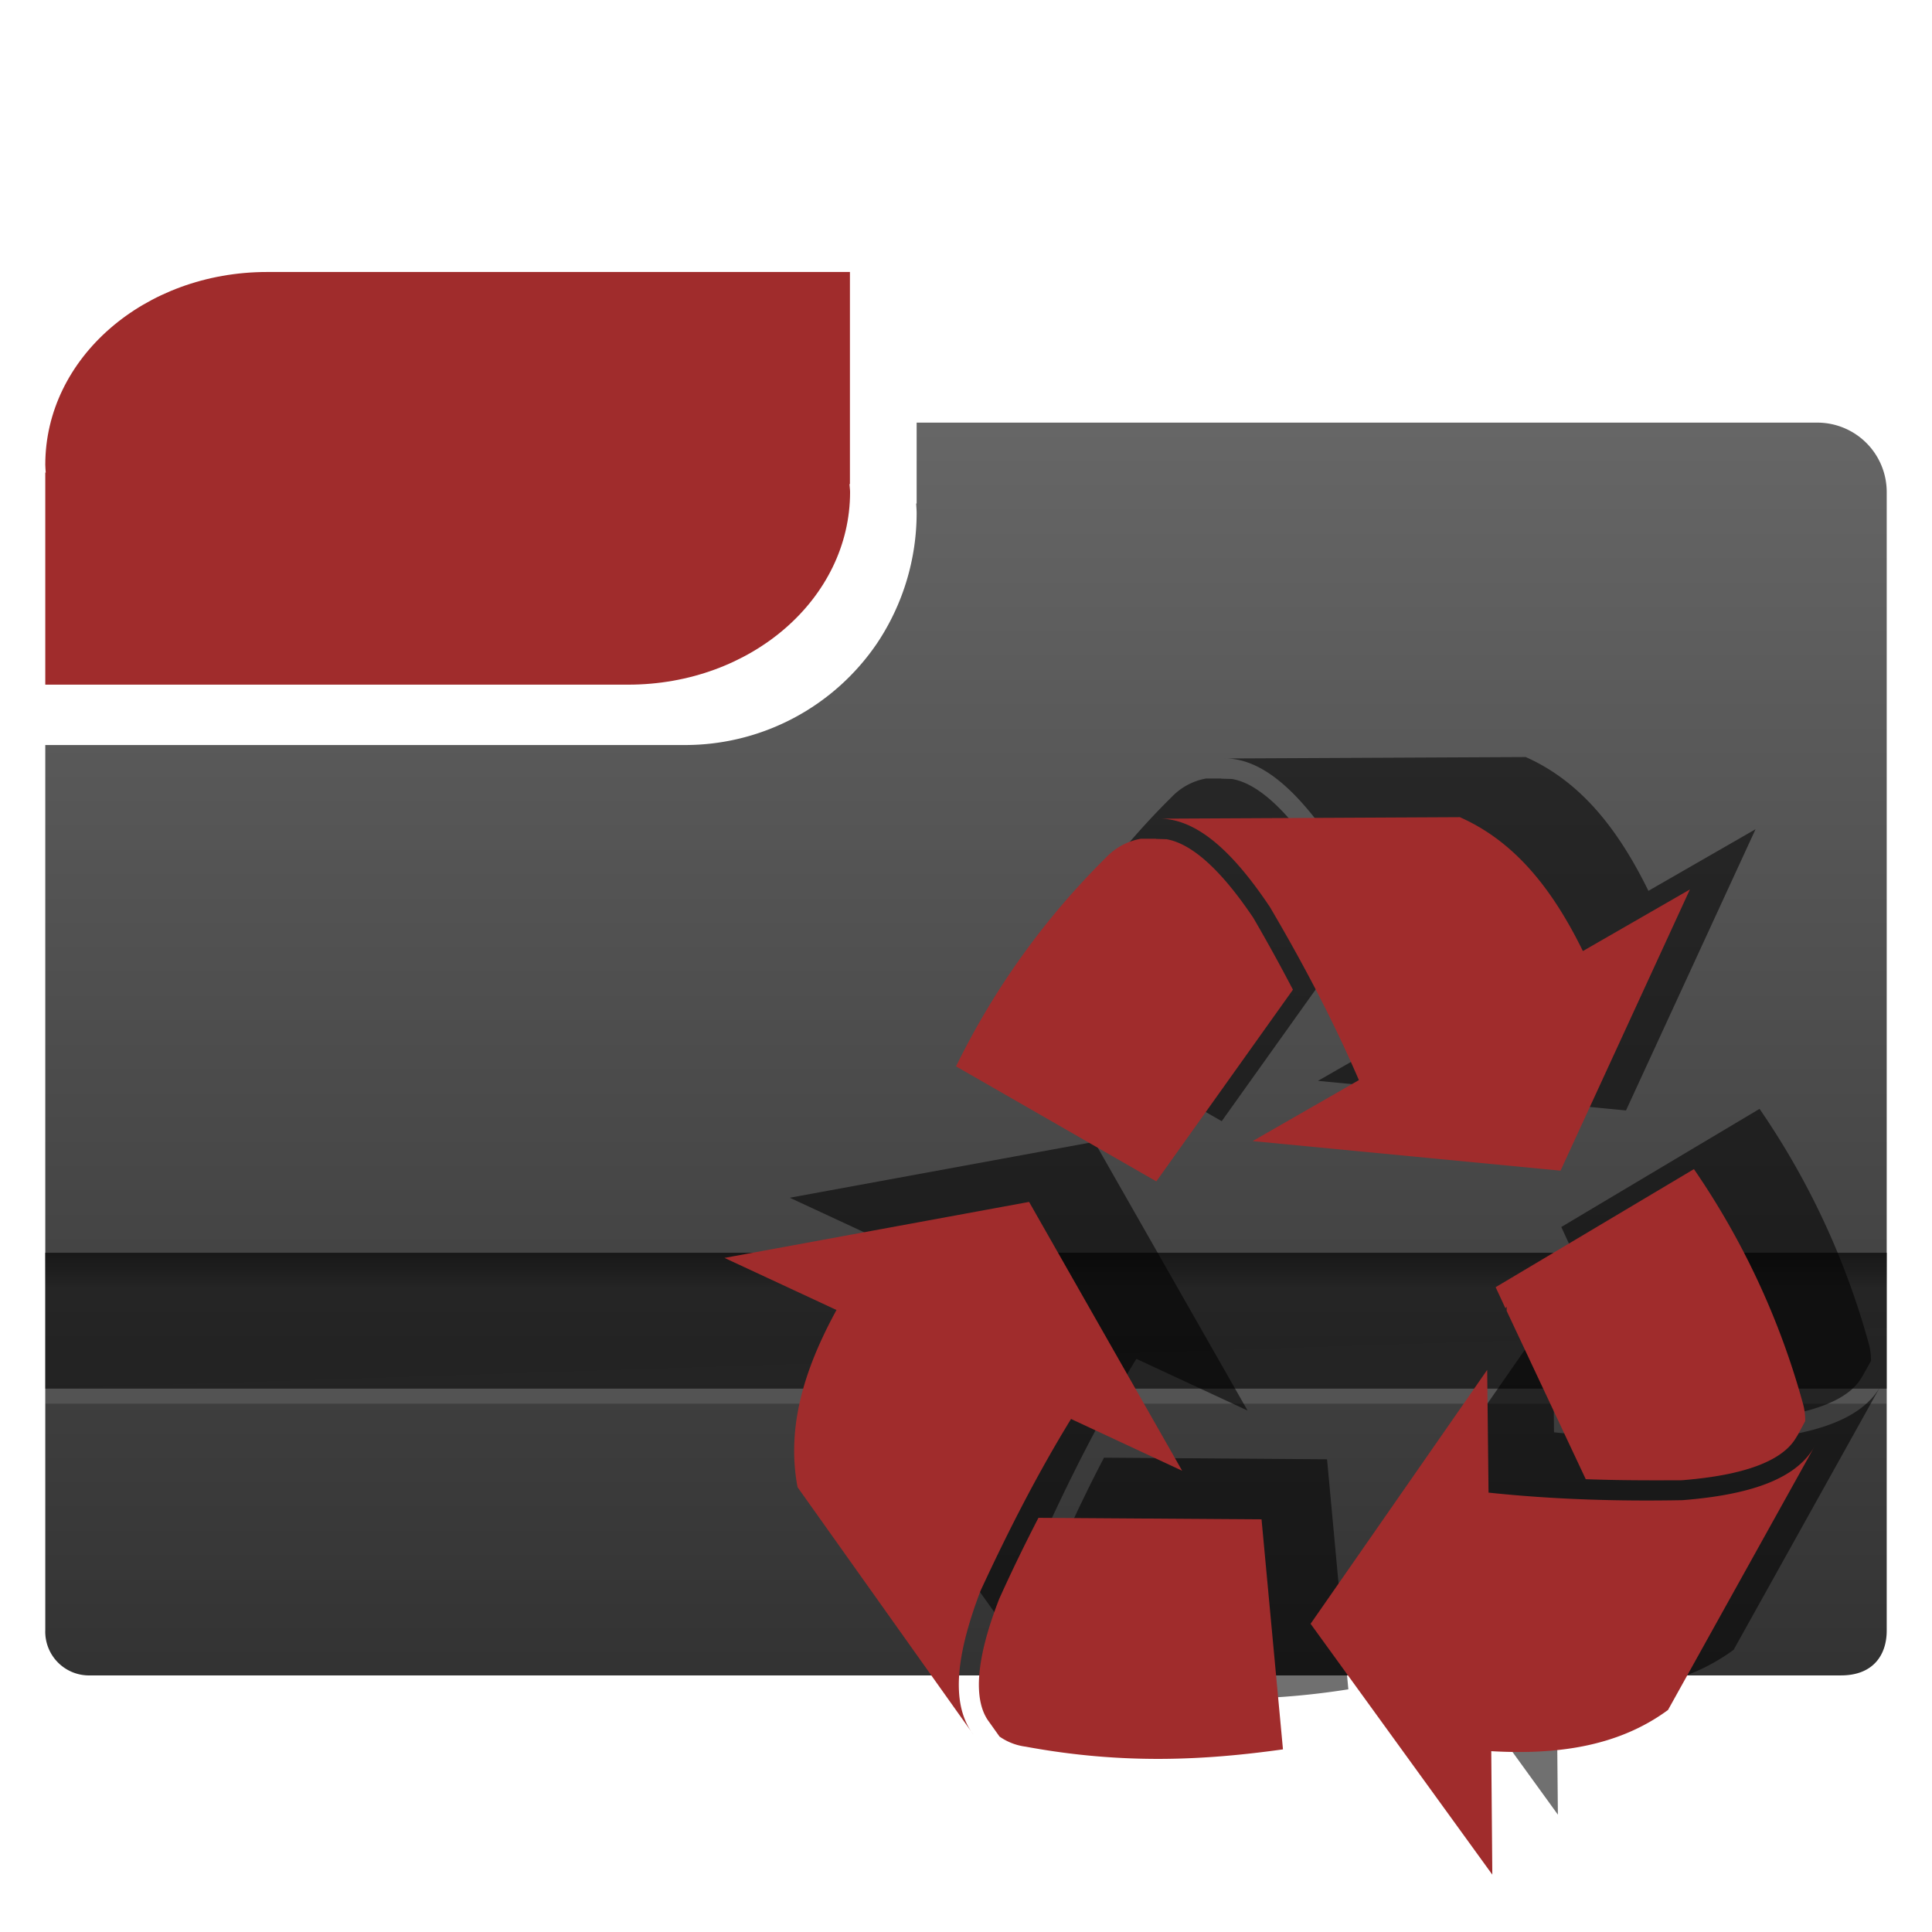 <?xml version="1.0" encoding="UTF-8" standalone="no"?><!--Created with Inkscape (http://www.inkscape.org/)--><svg xmlns:dc="http://purl.org/dc/elements/1.1/" xmlns:cc="http://creativecommons.org/ns#" xmlns:rdf="http://www.w3.org/1999/02/22-rdf-syntax-ns#" xmlns="http://www.w3.org/2000/svg" xmlns:xlink="http://www.w3.org/1999/xlink" width="128" height="128" enable-background="new"><defs><linearGradient id="t"><stop offset="0" stop-color="#333"/><stop offset="1" stop-color="#666"/></linearGradient><linearGradient id="a"><stop offset="0" stop-color="#003165"/><stop offset="1" stop-color="#00438a" stop-opacity="0"/></linearGradient><linearGradient id="b"><stop offset="0" stop-color="#004d00" stop-opacity="0"/><stop offset=".5" stop-color="#004d00"/><stop offset="1" stop-color="#004d00" stop-opacity="0"/></linearGradient><linearGradient gradientTransform="rotate(90 -90 50)" y2="-384" x2="-23.52" y1="-384" x1="-84" gradientUnits="userSpaceOnUse" id="c"><stop offset="0" stop-color="#fff"/><stop offset="1" stop-color="#fff" stop-opacity="0"/></linearGradient><linearGradient id="d"><stop offset="0" stop-color="#0f0"/><stop offset="1" stop-color="#006500"/></linearGradient><linearGradient gradientTransform="rotate(90 -90 50)" y2="-384" x2="-12" y1="-384" x1="-84" gradientUnits="userSpaceOnUse" id="e"><stop offset="0" stop-color="#e5ff00"/><stop offset="1" stop-color="#bff500" stop-opacity="0"/></linearGradient><linearGradient gradientTransform="rotate(90 -90 50)" y2="-384" x2="-12" y1="-384" x1="-84" gradientUnits="userSpaceOnUse" id="f"><stop offset="0" stop-color="#008c00"/><stop offset="1" stop-color="#00bf00"/></linearGradient><linearGradient x2="28" y1="57.5" x1="28" gradientUnits="userSpaceOnUse" id="h"><stop offset="0" stop-color="#fffccf"/><stop offset="1" stop-color="#fff" stop-opacity="0"/></linearGradient><linearGradient id="g" gradientUnits="userSpaceOnUse" x1="28" y1="57.5" x2="28"><stop offset="0" stop-color="#ffea00"/><stop offset="1" stop-color="#fc0"/></linearGradient><linearGradient id="p"><stop offset="0" stop-color="#000914"/><stop offset="1" stop-color="#00316e"/></linearGradient><linearGradient id="q"><stop offset="0" stop-color="#00f3fd"/><stop offset="1" stop-color="#00c4cc" stop-opacity="0"/></linearGradient><linearGradient id="i"><stop offset="0" stop-color="#fff"/><stop offset="1" stop-color="#fff" stop-opacity="0"/></linearGradient><linearGradient id="n"><stop offset="0" stop-color="#e00000"/><stop offset="1" stop-color="red" stop-opacity=".41"/></linearGradient><linearGradient id="l"><stop offset="0" stop-color="#f9ccca"/><stop offset="1" stop-color="#f9ccca" stop-opacity="0"/></linearGradient><linearGradient id="m"><stop offset="0" stop-color="#e20800"/><stop offset="1" stop-color="#9c0f0f"/></linearGradient><linearGradient id="j"><stop offset="0"/><stop offset="1" stop-opacity="0"/></linearGradient><linearGradient id="k"><stop offset="0" stop-color="#fff"/><stop offset="1" stop-color="#f1f1f1"/></linearGradient><linearGradient xlink:href="#m" id="o" gradientUnits="userSpaceOnUse" x1="32" y1="73.42" x2="32" y2="24.31"/><radialGradient gradientUnits="userSpaceOnUse" r="139.56" cy="112.3" cx="102" id="s"><stop offset="0" stop-color="#b7b8b9"/><stop offset=".19" stop-color="#ececec"/><stop offset=".26" stop-color="#fafafa"/><stop offset=".3" stop-color="#fff"/><stop offset=".53" stop-color="#fafafa"/><stop offset=".84" stop-color="#ebecec"/><stop offset="1" stop-color="#e1e2e3"/></radialGradient><linearGradient id="r"><stop offset="0" stop-color="#a2a2a2"/><stop offset="1" stop-color="#fff"/></linearGradient><linearGradient xlink:href="#t" id="v" x1="26.37" y1="110.28" x2="26.37" y2="28.13" gradientUnits="userSpaceOnUse" gradientTransform="translate(0 924.36)"/><linearGradient gradientTransform="translate(0 -1)" xlink:href="#u" id="w" x1="125" y1="1007.25" x2="125" y2="1010.74" gradientUnits="userSpaceOnUse"/><linearGradient id="u"><stop offset="0"/><stop offset="1" stop-opacity=".05"/></linearGradient><filter id="x" x="-.08" width="1.17" y="-.09" height="1.17" color-interpolation-filters="sRGB"><feGaussianBlur stdDeviation="2.31"/></filter></defs><g transform="translate(0 -924.36)"><path d="M3 973.72V1032.35a2.9 2.9 0 0 0 2.99 3.01h115.98c2.13 0 3.03-1.35 3.03-2.97V956.96a4.6 4.6 0 0 0-4.62-4.6H60.73v5.36h-.03c.01.22.03.42.03.64a15.54 15.54 0 0 1-2.61 8.6 15.37 15.37 0 0 1-12.75 6.76h-30z" fill="url(#v)"/><path d="M17.7 942.38c-8.14 0-14.7 5.7-14.7 12.77 0 .18.02.35.03.52H3v14.05h38.62c8.14 0 14.7-5.7 14.7-12.76 0-.18-.03-.35-.04-.53h.03v-14.05H22.13z" fill="#a02c2c" enable-background="new"/><path d="M3 1007.36v9h122v-9z" opacity=".43" enable-background="new"/><rect width="122" height="1" x="3" y="1016.36" rx="0" ry="1" opacity=".11" fill="#fff" enable-background="new"/><path d="M3 1007.36v9l122-4v-5z" opacity=".57" fill="url(#w)" enable-background="new"/><path d="M100.15 976.7l-18.66.09c2.46-.1 4.75 2.13 6.96 5.43a96.47 96.47 0 0 1 5.46 10.65l-6.54 3.75 18.95 1.82 7.97-17.3-6.59 3.79c-1.8-3.66-4.08-6.69-7.55-8.23zm-18.73 1.32h-.93a3.87 3.87 0 0 0-2.12 1.14 47.34 47.34 0 0 0-9.24 12.87l12.32 7.07 8.41-11.79a108.52 108.52 0 0 0-2.45-4.43c-1.09-1.61-3.18-4.47-5.33-4.83l-.66-.02zm33.12 20.32l-12.2 7.27.6 1.3.07-.1v.26l4.87 10.36c1.97.07 3.94.07 5.91.06 2.04-.17 5.83-.63 7-2.58l.12-.2.48-.86a3.87 3.87 0 0 0-.16-1.15 47.76 47.76 0 0 0-6.69-14.35zm-40.92 2.03l-18.74 3.44 6.89 3.2c-1.95 3.57-3.1 7.18-2.4 10.9 3.6 5.09 7.21 10.16 10.83 15.23-1.5-1.96-.98-5.12.44-8.84 1.63-3.55 3.43-7.1 5.56-10.58l6.84 3.18zm28.19 10.33l-10.86 15.62 11.18 15.44-.07-7.6c4.06.23 7.82-.29 10.88-2.54l9.08-16.3c-1.15 2.17-4.22 3.08-8.18 3.4a96.1 96.1 0 0 1-11.95-.48l-.07-7.54zm-27.6 9.1c-.86 1.64-1.66 3.3-2.43 5-.74 1.9-1.96 5.54-.7 7.43l.13.2.59.82a3.58 3.58 0 0 0 1.6.63 47.2 47.2 0 0 0 15.84.17l-1.31-14.15z" transform="matrix(1.077 0 0 1.077 -6.78 -77.39)" opacity=".75" filter="url(#x)" enable-background="new"/><path d="M96.74 978.5l-20.1.1c2.66-.1 5.12 2.3 7.5 5.86 2.14 3.64 4.15 7.42 5.89 11.46l-7.04 4.04 20.4 1.96 8.57-18.63-7.09 4.08c-1.93-3.93-4.39-7.2-8.13-8.86zm-20.16 1.43h-1a4.17 4.17 0 0 0-2.29 1.23 50.97 50.97 0 0 0-9.95 13.85l13.27 7.62 9.05-12.7a116.84 116.84 0 0 0-2.63-4.77c-1.17-1.73-3.43-4.8-5.75-5.2l-.7-.02zm35.66 21.88l-13.15 7.83.65 1.4.08-.11v.28l5.24 11.15c2.12.08 4.24.08 6.37.07 2.2-.18 6.27-.68 7.54-2.78l.13-.21.5-.93a4.17 4.17 0 0 0-.17-1.23 51.43 51.43 0 0 0-7.2-15.46zm-44.06 2.18L48 1007.7l7.42 3.45c-2.1 3.84-3.34 7.73-2.58 11.74l11.65 16.39c-1.6-2.11-1.05-5.52.47-9.52 1.77-3.82 3.7-7.64 6-11.39l7.36 3.43zm30.35 11.13l-11.7 16.82 12.04 16.62-.07-8.18c4.37.25 8.42-.31 11.71-2.73l9.77-17.57c-1.23 2.35-4.54 3.33-8.8 3.67-4.22.08-8.5-.04-12.86-.5l-.09-8.13zm-29.73 9.8c-.91 1.76-1.78 3.55-2.6 5.37-.8 2.06-2.11 5.97-.77 8.01l.15.21.64.9a3.86 3.86 0 0 0 1.73.67c6.48 1.2 11.91.9 17.05.18l-1.42-15.24z" fill="#a02c2c"/></g></svg>